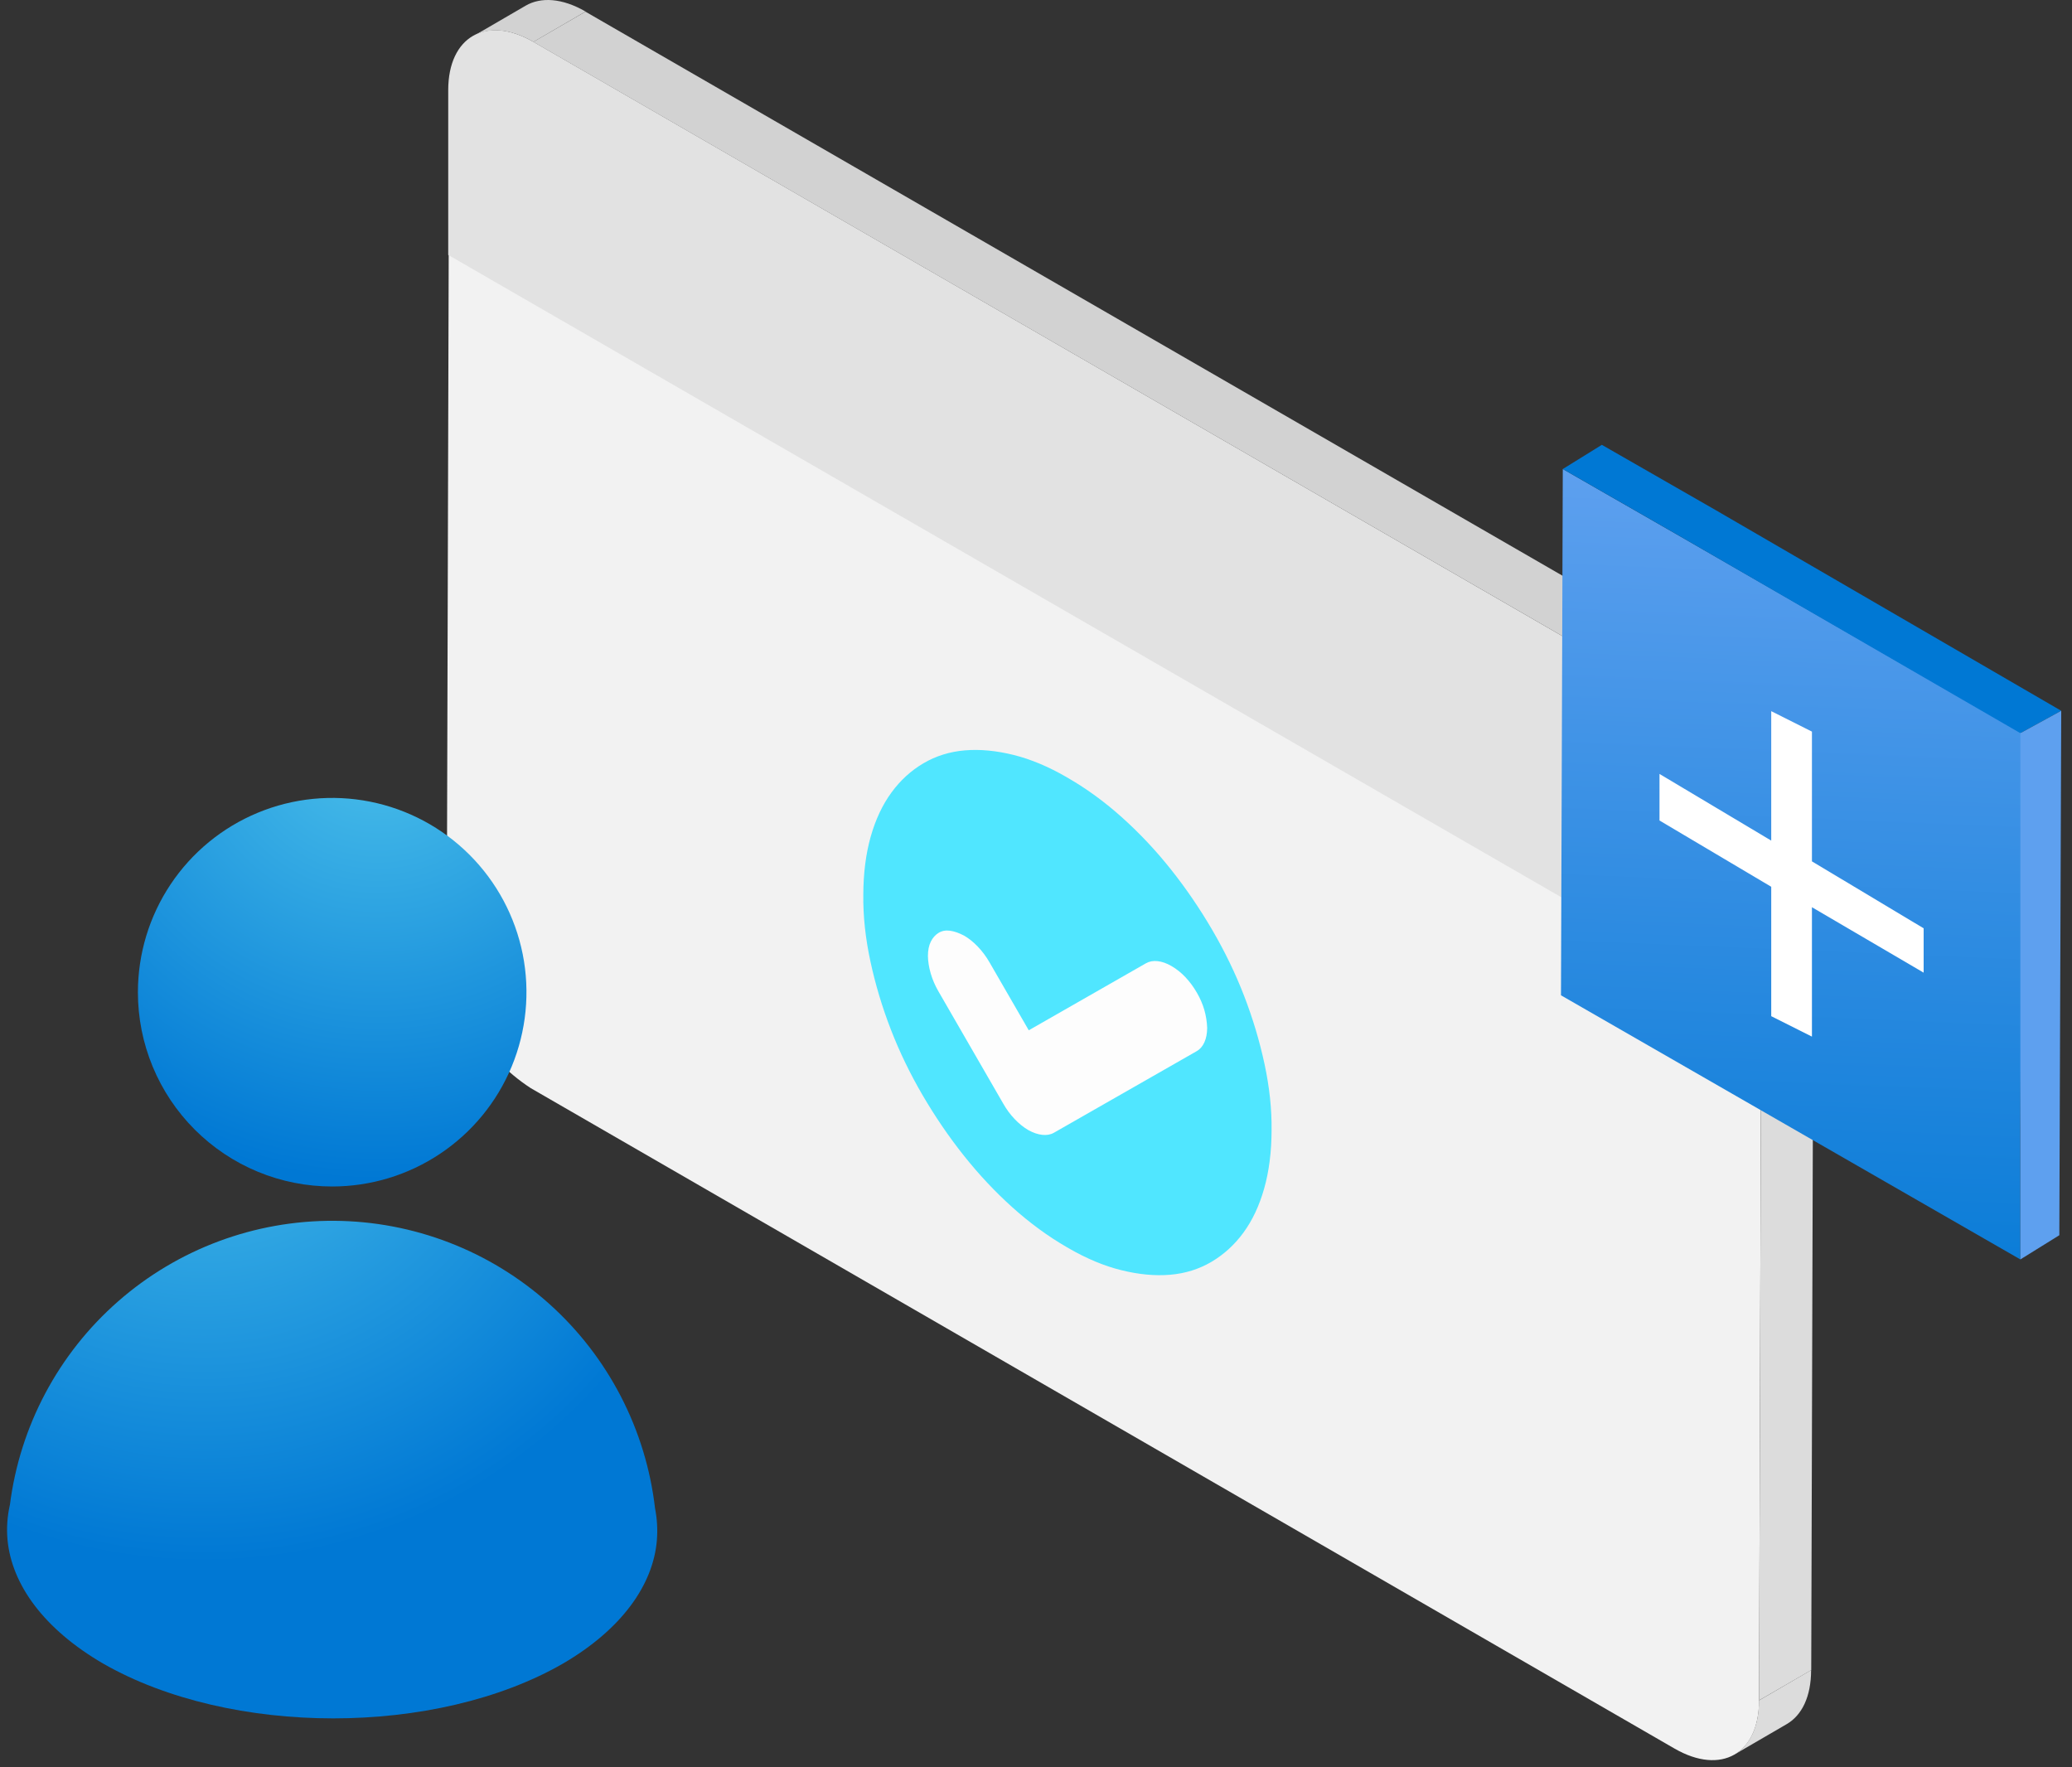 <svg xmlns="http://www.w3.org/2000/svg" width="170" height="145" viewBox="0 0 170 145"><rect x="0" y="0" width="170" height="145" fill="#333333" stroke="none"/><path fill="#F2F2F2" d="M144.495 82.697L144.325 139.517C144.325 143.907 141.215 145.667 137.395 143.467L43.545 89.277C41.539 87.971 39.87 86.209 38.672 84.136C37.475 82.064 36.784 79.737 36.655 77.347L36.815 20.527L144.495 82.697Z"/><path fill="#50E6FF" d="M87.465 63.736C87.522 63.768 87.576 63.8 87.633 63.834C89.172 64.722 90.655 65.806 92.079 67.086C93.505 68.367 94.837 69.782 96.072 71.336C97.305 72.887 98.437 74.545 99.466 76.307C100.492 78.067 101.362 79.865 102.072 81.699C102.781 83.533 103.34 85.397 103.748 87.294C104.156 89.19 104.35 91.009 104.328 92.748C104.322 94.514 104.12 96.105 103.719 97.517C103.319 98.928 102.752 100.135 102.018 101.134C101.285 102.135 100.407 102.932 99.39 103.533C98.372 104.132 97.243 104.483 96.004 104.589C94.765 104.695 93.422 104.568 91.977 104.209C90.587 103.864 89.159 103.267 87.694 102.422C87.637 102.39 87.582 102.358 87.525 102.324C85.988 101.437 84.505 100.352 83.079 99.072C81.653 97.793 80.324 96.377 79.088 94.824C77.853 93.272 76.724 91.615 75.694 89.853C74.665 88.091 73.798 86.295 73.088 84.461C72.378 82.625 71.819 80.761 71.411 78.862C71.003 76.966 70.81 75.147 70.831 73.408C70.837 71.64 71.041 70.05 71.439 68.639C71.841 67.228 72.408 66.021 73.141 65.022C73.874 64.021 74.75 63.22 75.768 62.623C76.786 62.025 77.916 61.671 79.155 61.566C80.394 61.46 81.737 61.586 83.181 61.945C84.573 62.295 86.001 62.892 87.465 63.736Z"/><path fill="#FDFDFD" d="M96.114 79.26C96.525 79.498 96.908 79.802 97.259 80.174C97.612 80.546 97.924 80.97 98.198 81.445C98.472 81.918 98.675 82.391 98.812 82.864C98.947 83.34 99.026 83.83 99.044 84.337C99.041 84.786 98.967 85.178 98.819 85.51C98.671 85.841 98.459 86.088 98.185 86.244L86.472 92.936C86.198 93.093 85.877 93.15 85.515 93.11C85.153 93.071 84.775 92.943 84.383 92.727C83.991 92.5 83.612 92.198 83.251 91.819C82.889 91.44 82.572 91.01 82.298 90.524L76.993 81.334C76.719 80.861 76.509 80.373 76.363 79.872C76.218 79.371 76.141 78.892 76.132 78.436C76.134 77.961 76.213 77.569 76.372 77.253C76.53 76.938 76.742 76.7 77.007 76.538C77.273 76.375 77.581 76.315 77.934 76.362C78.29 76.407 78.675 76.542 79.096 76.762C79.488 76.989 79.867 77.291 80.228 77.67C80.59 78.049 80.909 78.475 81.181 78.948L84.406 84.532L94.023 79.033C94.299 78.877 94.618 78.819 94.979 78.858C95.343 78.898 95.72 79.033 96.114 79.26Z"/><path fill="#DCDCDC" d="M142.315 143.947L146.595 141.457C147.835 140.737 148.595 139.207 148.595 137.027L144.315 139.517C144.325 141.697 143.545 143.207 142.315 143.947Z"/><path fill="#DCDCDC" d="M144.495 82.697L144.325 139.507L148.605 137.027L148.775 80.207L144.495 82.697Z"/><path fill="#D2D2D2" d="M144.495 69.557L148.775 67.067L148.725 80.597L144.455 83.077L144.495 69.557Z"/><path fill="#E2E2E2" d="M137.605 57.627C139.611 58.933 141.281 60.694 142.478 62.767C143.675 64.84 144.366 67.167 144.495 69.557V83.077L36.775 20.917V7.397C36.775 3.007 39.895 1.237 43.705 3.397L137.605 57.627Z"/><path fill="#D2D2D2" d="M43.125 0.467L38.845 2.957C40.105 2.227 41.845 2.327 43.765 3.437L48.045 0.947C46.125 -0.163 44.375 -0.263 43.125 0.467Z"/><path fill="#D2D2D2" d="M141.885 55.137L48.035 0.957L43.755 3.437L137.605 57.627C139.611 58.933 141.28 60.694 142.478 62.767C143.675 64.84 144.366 67.167 144.495 69.557L148.775 67.067C148.646 64.677 147.955 62.35 146.758 60.277C145.56 58.204 143.891 56.443 141.885 55.137V55.137Z"/><path fill="url(#paint0_radial)" d="M53.745 123.757C52.996 117.287 49.904 111.314 45.052 106.967C40.201 102.62 33.926 100.2 27.413 100.163C20.899 100.126 14.597 102.475 9.696 106.767C4.796 111.058 1.637 116.995 0.815 123.457C0.598 124.394 0.53 125.359 0.615 126.317C0.955 130.017 3.615 133.667 8.455 136.487C18.915 142.487 35.785 142.487 46.195 136.487C51.025 133.667 53.595 130.017 53.895 126.367C53.965 125.494 53.914 124.616 53.745 123.757Z"/><path fill="url(#paint1_radial)" d="M27.255 97.347C30.408 97.347 33.49 96.412 36.111 94.66C38.733 92.908 40.776 90.418 41.982 87.505C43.188 84.592 43.503 81.386 42.888 78.294C42.272 75.201 40.753 72.361 38.522 70.132C36.292 67.904 33.451 66.386 30.358 65.772C27.265 65.158 24.06 65.475 21.148 66.683C18.235 67.891 15.746 69.936 13.996 72.559C12.246 75.181 11.313 78.264 11.315 81.417C11.315 83.51 11.727 85.582 12.528 87.516C13.329 89.449 14.504 91.206 15.984 92.685C17.464 94.164 19.221 95.338 21.155 96.138C23.089 96.938 25.162 97.349 27.255 97.347V97.347Z"/><path fill="url(#paint2_linear)" d="M165.911 60.154L165.763 92.497V103.332L128.073 81.661L128.221 38.483L137.532 43.823L165.911 60.154Z"/><path fill="#0078D4" d="M128.221 38.483L137.532 43.823L165.763 60.154L169.116 58.317L140.738 41.837L131.426 36.497L128.221 38.483Z"/><path fill="#5EA0EF" d="M165.763 103.332L168.96 101.346L169.116 58.317L165.763 60.154V103.332Z"/><path fill="#fff" d="M145.323 72.756V83.373L148.663 85.051V74.434L157.828 79.803V76.164L148.663 70.672V60.026L145.323 58.348V68.969L136.156 63.499L136.156 67.319L145.323 72.756Z"/><defs><radialGradient id="paint0_radial" cx="0" cy="0" r="1" gradientTransform="translate(16.748 84.548) scale(75.272)" gradientUnits="userSpaceOnUse"><stop stop-color="#4DC2EB"/><stop offset=".58" stop-color="#0078D4"/></radialGradient><radialGradient id="paint1_radial" cx="0" cy="0" r="1" gradientTransform="translate(30.955 59.467) scale(37.3)" gradientUnits="userSpaceOnUse"><stop stop-color="#4DC2EB"/><stop offset="1" stop-color="#0078D4"/></radialGradient><linearGradient id="paint2_linear" x1="148.335" x2="145.294" y1="38.928" y2="111.482" gradientUnits="userSpaceOnUse"><stop stop-color="#5EA0EF"/><stop offset="1" stop-color="#0078D4"/></linearGradient></defs></svg>